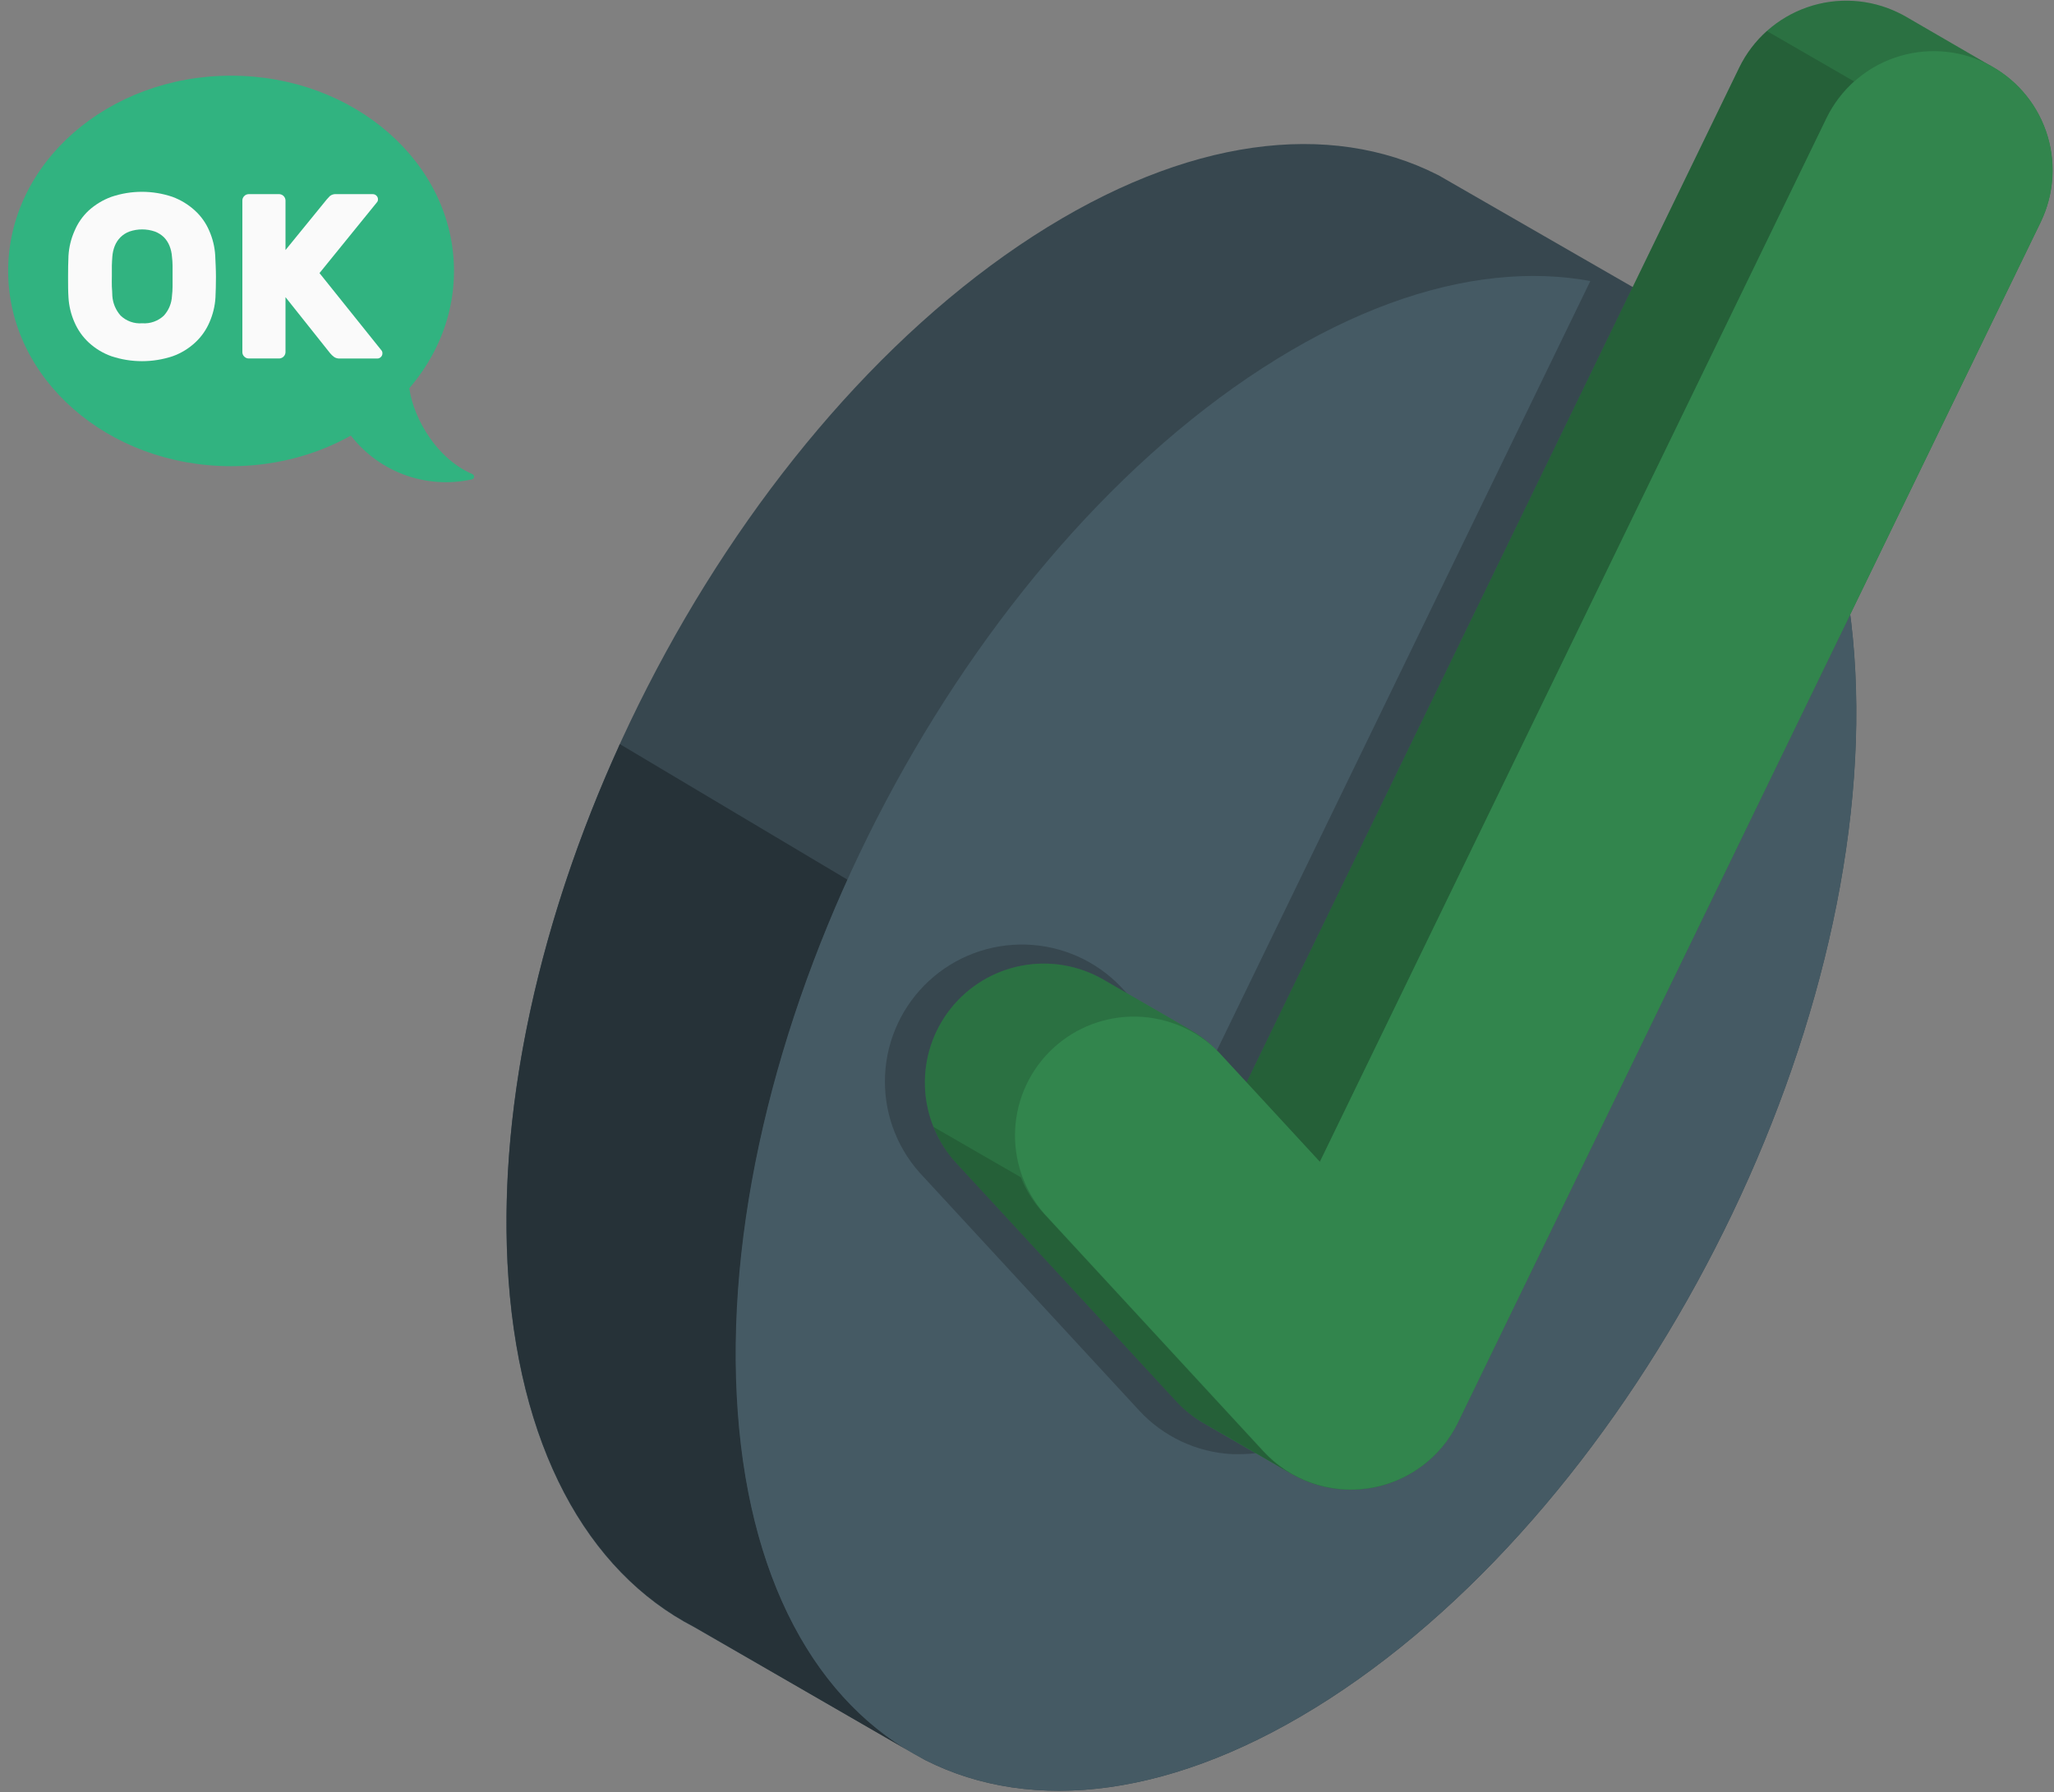 <svg width="251" height="219" viewBox="0 0 251 219" fill="none" xmlns="http://www.w3.org/2000/svg">
<rect x="0" y="0" width="251" height="219" fill="#808080" stroke="none"/>
<path d="M203.926 37.602L203.808 37.543L175.781 21.412L175.612 21.331C162.518 14.714 145.049 16.707 126.256 28.853C88.51 53.263 59.747 109.449 62.012 154.35C63.137 176.723 71.768 192.067 84.804 198.816L84.914 198.875L112.949 215.013L113.081 215.087C126.175 221.704 143.659 219.741 162.466 207.58C200.213 183.171 228.975 126.984 226.711 82.084C225.601 59.696 216.969 44.352 203.926 37.602Z" fill="#37474F"/>
<path d="M111.984 214.491L84.949 198.86L84.817 198.779C71.781 192.015 63.157 176.671 62.025 154.327C61.017 134.3 66.186 112.044 75.553 91.377L75.737 90.921L103.587 107.508C94.206 128.175 89.052 150.431 90.059 170.458C91.125 192.361 99.411 207.521 111.984 214.491Z" fill="#263238"/>
<path d="M162.481 207.566C200.227 183.156 228.99 126.97 226.725 82.069C224.46 37.169 192.022 20.567 154.275 44.977C116.529 69.386 87.759 125.573 90.023 170.466C92.288 215.359 124.734 231.975 162.481 207.566Z" fill="#455A64"/>
<path d="M194.447 34.119L147.135 131.589L136.952 120.56C133.916 117.399 129.761 115.555 125.38 115.423C120.998 115.292 116.74 116.884 113.52 119.858C110.3 122.832 108.374 126.95 108.157 131.327C107.94 135.705 109.449 139.994 112.359 143.272L139.187 172.335C142.137 175.54 146.226 177.462 150.576 177.688C150.885 177.688 151.193 177.688 151.502 177.688C152.314 177.687 153.125 177.628 153.929 177.511C156.629 177.118 159.192 176.07 161.394 174.457C163.596 172.845 165.37 170.718 166.56 168.262L220.82 56.507C215.254 44.096 205.99 36.406 194.447 34.119Z" fill="#37474F"/>
<path d="M232.872 2.018C232.578 1.849 232.269 1.687 231.96 1.54C228.492 -0.14 224.5 -0.376 220.858 0.884C217.216 2.143 214.223 4.796 212.535 8.26L152.334 132.264L148.908 128.588C147.919 127.508 146.768 126.588 145.497 125.861C143.703 124.831 136.071 120.412 134.836 119.699C131.825 117.958 128.29 117.353 124.871 117.996C121.453 118.638 118.379 120.485 116.206 123.202C114.033 125.918 112.907 129.323 113.031 132.799C113.155 136.275 114.521 139.591 116.882 142.146L143.71 171.202C144.716 172.294 145.884 173.224 147.173 173.959C148.923 174.952 156.525 179.363 157.775 180.084C159.504 181.085 161.421 181.719 163.405 181.946C165.39 182.174 167.401 181.989 169.311 181.405C171.221 180.821 172.991 179.849 174.509 178.55C176.027 177.251 177.261 175.653 178.134 173.856L249.356 27.156C250.957 23.849 251.249 20.06 250.173 16.547C249.097 13.035 246.733 10.059 243.555 8.216L232.872 2.018Z" fill="#32854D"/>
<path opacity="0.15" d="M232.872 2.018C232.578 1.849 232.269 1.687 231.96 1.54C228.492 -0.14 224.5 -0.376 220.858 0.884C217.216 2.143 214.223 4.796 212.535 8.26L152.334 132.264L148.908 128.588C147.919 127.508 146.768 126.588 145.497 125.861C143.703 124.831 136.071 120.412 134.836 119.699C131.825 117.958 128.29 117.353 124.871 117.996C121.453 118.638 118.379 120.485 116.206 123.202C114.033 125.918 112.907 129.323 113.031 132.799C113.155 136.275 114.521 139.591 116.882 142.146L143.71 171.202C144.716 172.294 145.884 173.224 147.173 173.959C148.923 174.952 156.525 179.363 157.775 180.084C159.504 181.085 161.421 181.719 163.405 181.946C165.39 182.174 167.401 181.989 169.311 181.405C171.221 180.821 172.991 179.849 174.509 178.55C176.027 177.251 177.261 175.653 178.134 173.856L249.356 27.156C250.957 23.849 251.249 20.06 250.173 16.547C249.097 13.035 246.733 10.059 243.555 8.216L232.872 2.018Z" fill="black"/>
<path opacity="0.15" d="M157.738 180.054C156.503 179.319 148.915 174.908 147.143 173.93C145.855 173.194 144.687 172.264 143.68 171.173L116.852 142.116C115.669 140.826 114.73 139.331 114.08 137.705L124.748 143.859C125.395 145.49 126.34 146.986 127.535 148.27L154.356 177.327C155.343 178.397 156.483 179.317 157.738 180.054Z" fill="black"/>
<path opacity="0.15" d="M226.578 9.951C225.176 11.209 224.032 12.727 223.21 14.421L161.289 141.969L152.334 132.264L212.535 8.26C213.355 6.563 214.502 5.044 215.909 3.79L226.578 9.951Z" fill="black"/>
<path d="M242.635 7.701C239.166 6.025 235.175 5.791 231.535 7.05C227.894 8.31 224.901 10.96 223.21 14.421L161.289 141.969L148.915 128.559C146.267 125.869 142.676 124.315 138.902 124.226C135.128 124.138 131.468 125.522 128.697 128.085C125.926 130.648 124.261 134.188 124.055 137.957C123.849 141.727 125.118 145.428 127.593 148.278L154.414 177.341C156.02 179.078 158.025 180.397 160.256 181.184C162.487 181.97 164.876 182.2 167.216 181.854C169.556 181.507 171.776 180.595 173.684 179.196C175.591 177.798 177.128 175.954 178.162 173.827L249.384 27.126C251.062 23.655 251.294 19.659 250.029 16.017C248.763 12.375 246.104 9.384 242.635 7.701Z" fill="#32854D"/>
<path d="M28.236 56.965C13.192 56.965 0.996 46.283 0.996 33.106C0.996 19.93 13.192 9.248 28.236 9.248C43.281 9.248 55.477 19.93 55.477 33.106C55.477 46.283 43.281 56.965 28.236 56.965Z" fill="#31B380"/>
<path d="M49.978 46.906C50.133 50.105 52.838 55.825 57.728 57.935C57.793 57.962 57.848 58.01 57.885 58.071C57.922 58.132 57.938 58.202 57.932 58.273C57.927 58.344 57.899 58.411 57.853 58.465C57.807 58.519 57.745 58.557 57.676 58.574C54.881 59.194 51.966 58.984 49.289 57.97C46.611 56.957 44.288 55.184 42.604 52.869L49.978 46.906Z" fill="#31B380"/>
<path d="M26.3 31.216C26.239 30.171 25.99 29.145 25.565 28.187C25.165 27.25 24.568 26.41 23.815 25.724C23.02 24.996 22.091 24.43 21.08 24.055C18.656 23.232 16.027 23.232 13.603 24.055C12.582 24.428 11.644 24.995 10.838 25.724C10.089 26.424 9.497 27.277 9.103 28.224C8.679 29.181 8.43 30.207 8.368 31.253C8.331 32.077 8.317 32.937 8.317 33.834C8.317 34.731 8.317 35.576 8.368 36.356C8.43 37.401 8.679 38.427 9.103 39.385C9.508 40.323 10.104 41.167 10.853 41.862C11.653 42.599 12.593 43.167 13.618 43.531C16.045 44.335 18.667 44.335 21.095 43.531C22.115 43.167 23.051 42.599 23.845 41.862C24.596 41.169 25.193 40.325 25.595 39.385C26.019 38.427 26.268 37.401 26.33 36.356C26.367 35.576 26.389 34.731 26.389 33.834C26.389 32.937 26.337 32.04 26.3 31.216ZM13.728 36.179C13.728 35.834 13.691 35.444 13.669 35.032C13.647 34.62 13.669 34.179 13.669 33.738C13.669 33.297 13.669 32.871 13.669 32.459C13.669 32.047 13.713 31.724 13.728 31.356C13.76 30.904 13.861 30.46 14.029 30.04C14.188 29.647 14.423 29.29 14.721 28.988C15.035 28.68 15.411 28.442 15.823 28.29C16.827 27.947 17.915 27.947 18.919 28.29C19.333 28.444 19.711 28.682 20.029 28.988C20.325 29.29 20.557 29.647 20.713 30.04C20.881 30.46 20.983 30.904 21.014 31.356C21.059 31.722 21.084 32.09 21.088 32.459C21.088 32.871 21.088 33.297 21.088 33.738C21.088 34.179 21.088 34.606 21.088 35.032C21.084 35.416 21.059 35.798 21.014 36.179C20.97 37.063 20.622 37.904 20.029 38.561C19.677 38.895 19.258 39.15 18.801 39.312C18.344 39.475 17.858 39.539 17.375 39.502C16.893 39.541 16.409 39.477 15.954 39.315C15.499 39.152 15.084 38.896 14.735 38.561C14.148 37.899 13.794 37.062 13.728 36.179Z" fill="#FAFAFA"/>
<path d="M46.653 42.862C46.714 42.955 46.742 43.066 46.733 43.178C46.734 43.26 46.719 43.342 46.687 43.417C46.656 43.493 46.609 43.562 46.55 43.619C46.493 43.679 46.425 43.727 46.349 43.76C46.273 43.793 46.191 43.81 46.108 43.81H41.506C41.273 43.819 41.042 43.757 40.844 43.634C40.653 43.494 40.48 43.331 40.33 43.148L34.889 36.311V43.023C34.886 43.222 34.809 43.412 34.672 43.556C34.536 43.7 34.351 43.788 34.154 43.803H30.389C30.287 43.803 30.186 43.783 30.093 43.742C29.999 43.702 29.915 43.642 29.845 43.568C29.772 43.498 29.713 43.413 29.674 43.319C29.635 43.226 29.616 43.125 29.617 43.023V24.503C29.616 24.401 29.635 24.301 29.674 24.207C29.713 24.113 29.772 24.029 29.845 23.959C29.915 23.884 29.999 23.825 30.093 23.784C30.186 23.744 30.287 23.723 30.389 23.724H34.154C34.351 23.738 34.536 23.826 34.672 23.971C34.809 24.115 34.886 24.305 34.889 24.503V30.554L39.94 24.356C40.056 24.218 40.178 24.085 40.307 23.959C40.526 23.781 40.806 23.697 41.087 23.724H45.557C45.641 23.723 45.724 23.74 45.801 23.773C45.878 23.805 45.948 23.854 46.006 23.915C46.065 23.972 46.111 24.041 46.143 24.116C46.175 24.192 46.19 24.274 46.189 24.356C46.197 24.468 46.166 24.58 46.101 24.672L39.043 33.37L46.653 42.862Z" fill="#FAFAFA"/>
</svg>
